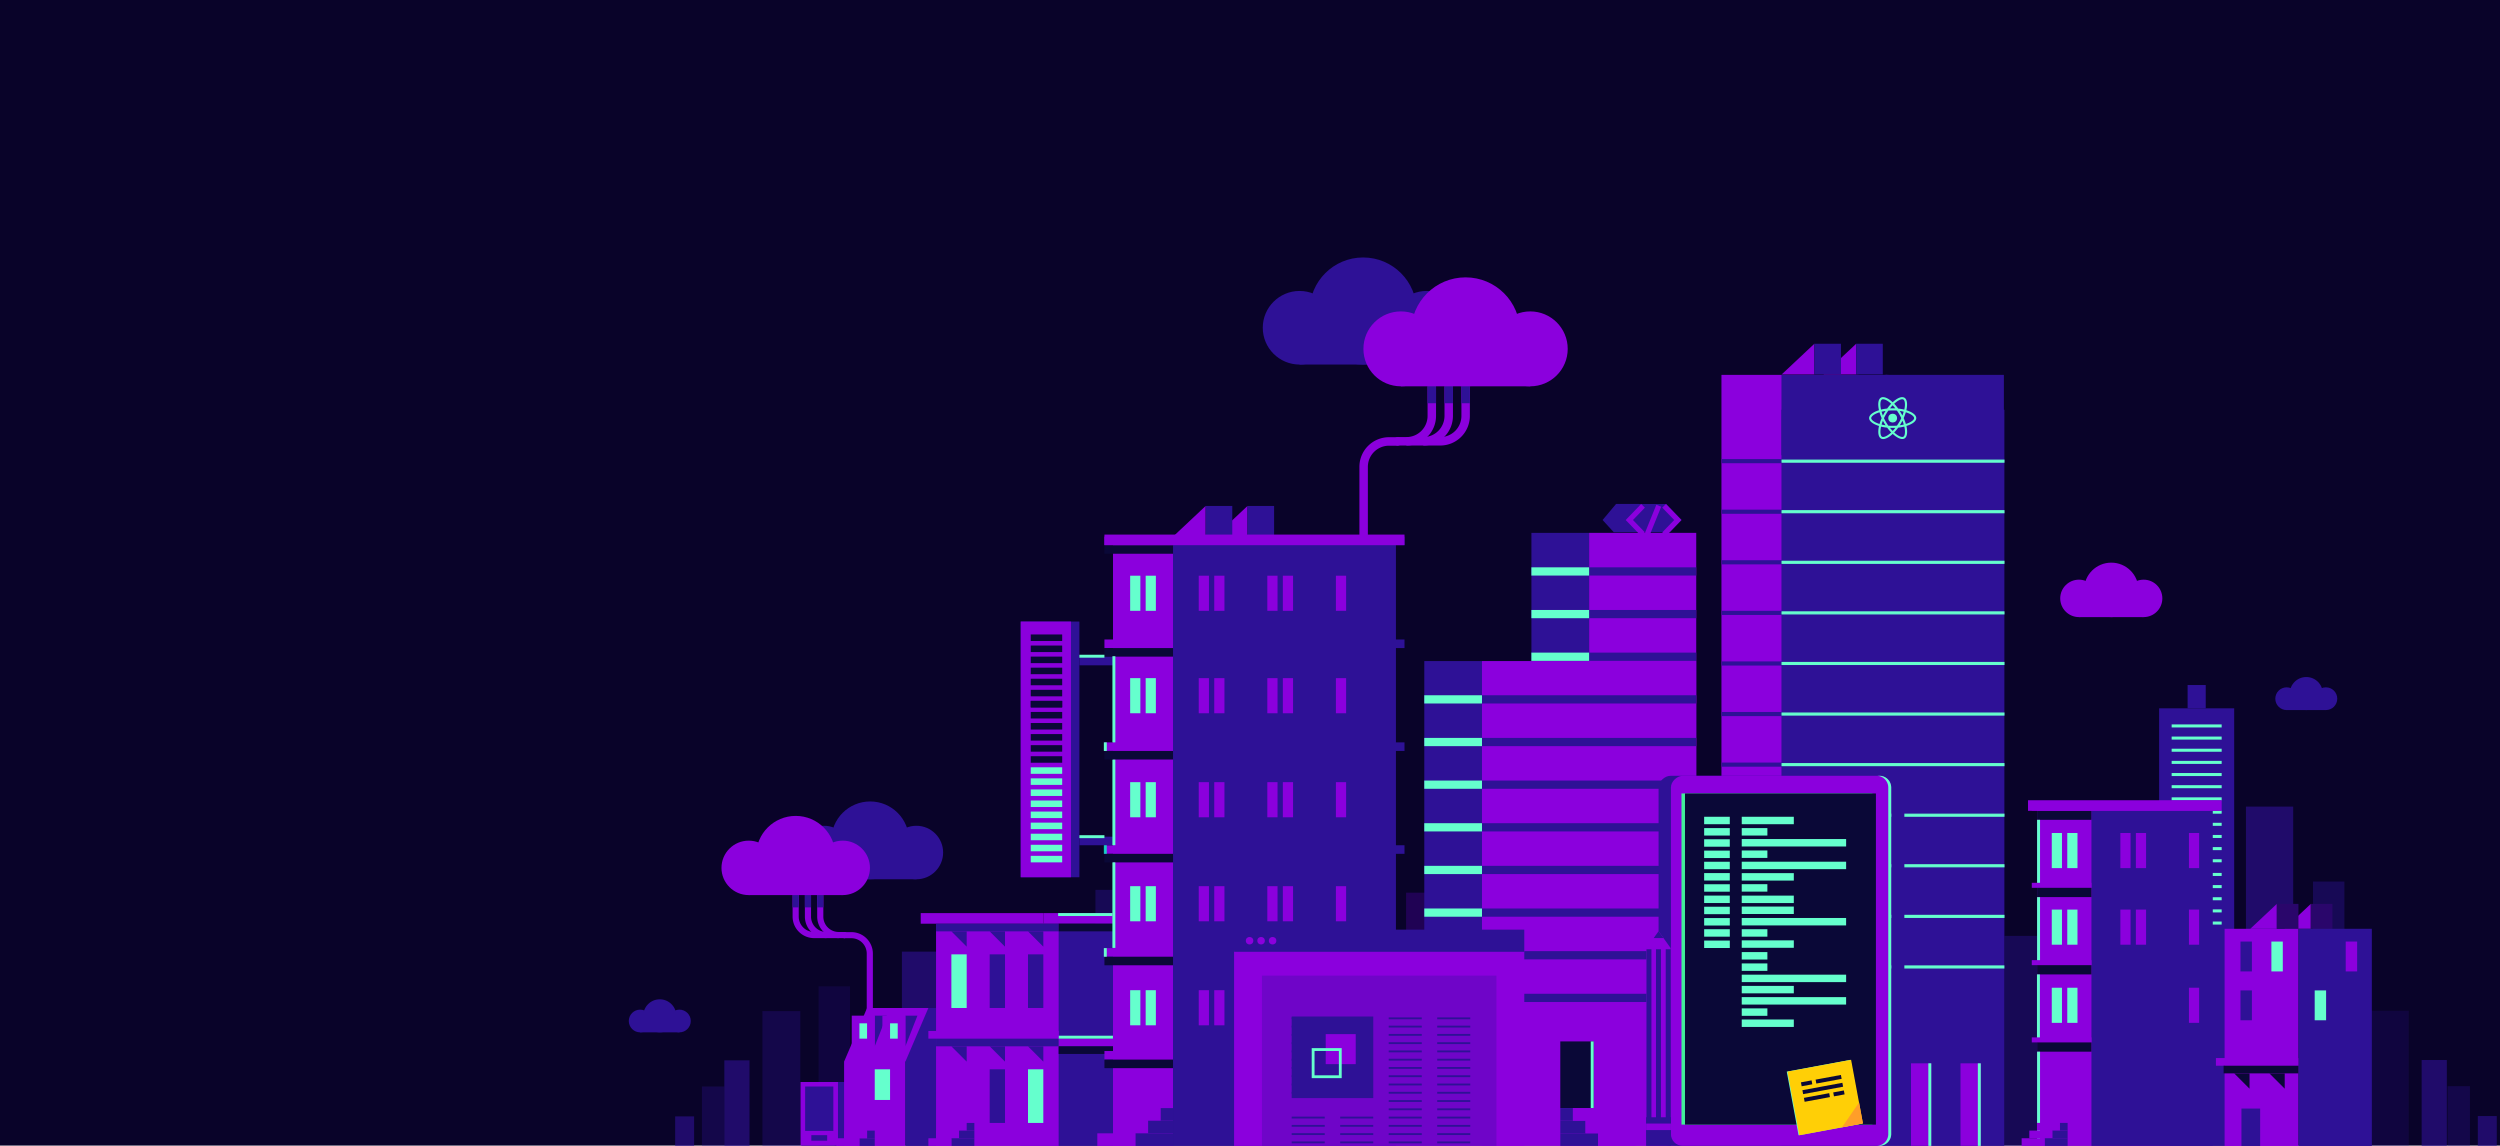<svg id="Layer_1" data-name="Layer 1" xmlns="http://www.w3.org/2000/svg" viewBox="0 0 1590.45 729.27"><title>Artboard 2 copy 5</title><rect width="1590.45" height="728.79" style="fill:#090329"/><g style="opacity:0.2"><rect x="894.51" y="567.9" width="30.05" height="122.79" style="fill:#7c00ff"/></g><rect x="906.11" y="420.56" width="36.7" height="230.67" style="fill:#2e1196"/><rect x="974.26" y="339.01" width="36.7" height="230.67" style="fill:#2e1196"/><rect x="942.81" y="420.56" width="136.3" height="308.44" transform="translate(2021.91 1149.55) rotate(180)" style="fill:#8b00dd"/><rect x="1010.96" y="339.01" width="68.15" height="230.67" transform="translate(2090.07 908.68) rotate(180)" style="fill:#8b00dd"/><rect x="974.26" y="360.92" width="104.85" height="5.24" style="fill:#2e1196"/><rect x="974.26" y="388.05" width="104.85" height="5.24" style="fill:#2e1196"/><rect x="974.26" y="415.18" width="104.85" height="5.24" style="fill:#2e1196"/><rect x="906.11" y="442.31" width="173" height="5.24" style="fill:#2e1196"/><rect x="906.11" y="469.44" width="173" height="5.24" style="fill:#2e1196"/><rect x="906.11" y="496.57" width="173" height="5.24" style="fill:#2e1196"/><rect x="906.11" y="523.7" width="173" height="5.24" style="fill:#2e1196"/><rect x="906.11" y="550.83" width="173" height="5.24" style="fill:#2e1196"/><rect x="906.11" y="577.96" width="173" height="5.24" style="fill:#2e1196"/><rect x="906.11" y="605.09" width="173" height="5.24" style="fill:#2e1196"/><rect x="906.11" y="632.22" width="173" height="5.24" style="fill:#2e1196"/><rect x="906.11" y="442.31" width="36.7" height="5.24" style="fill:#65ffcd"/><rect x="906.11" y="469.44" width="36.7" height="5.24" style="fill:#65ffcd"/><rect x="906.11" y="496.57" width="36.7" height="5.24" style="fill:#65ffcd"/><rect x="906.11" y="523.7" width="36.7" height="5.24" style="fill:#65ffcd"/><rect x="906.11" y="550.83" width="36.7" height="5.24" style="fill:#65ffcd"/><rect x="906.11" y="577.96" width="36.7" height="5.24" style="fill:#65ffcd"/><rect x="906.11" y="605.09" width="36.7" height="5.24" style="fill:#65ffcd"/><rect x="906.11" y="632.22" width="36.7" height="5.24" style="fill:#65ffcd"/><rect x="974.26" y="360.92" width="36.7" height="5.24" style="fill:#65ffcd"/><rect x="974.26" y="388.05" width="36.7" height="5.24" style="fill:#65ffcd"/><rect x="974.26" y="415.18" width="36.7" height="5.24" style="fill:#65ffcd"/><rect x="992.64" y="662.52" width="21.21" height="42.42" transform="translate(2006.48 1367.47) rotate(180)" style="fill:#0a0837"/><rect x="991.7" y="682.8" width="42.42" height="1.87" transform="translate(329.18 1696.64) rotate(-90)" style="fill:#65ffcd"/><rect x="992.64" y="704.94" width="8.02" height="8.02" style="fill:#2e1196"/><rect x="992.64" y="712.96" width="16.04" height="8.02" style="fill:#2e1196"/><rect x="992.64" y="720.98" width="24.05" height="8.02" style="fill:#2e1196"/><rect x="1016.69" y="720.98" width="24.05" height="8.02" style="fill:#8b00dd"/><rect x="1008.67" y="712.96" width="24.05" height="8.02" style="fill:#8b00dd"/><rect x="1000.65" y="704.94" width="24.05" height="8.02" style="fill:#8b00dd"/><polygon points="1059.88 320.63 1028.11 320.6 1019.53 330.82 1026.68 338.63 1062.16 338.63 1069.72 330.79 1059.88 320.63" style="fill:#2e1196"/><polygon points="1044.07 341.01 1034.23 330.82 1044.07 320.63 1046.46 322.94 1038.86 330.82 1046.46 338.69 1044.07 341.01" style="fill:#8b00dd"/><polygon points="1059.88 341.01 1057.49 338.69 1065.09 330.82 1057.49 322.94 1059.88 320.63 1069.72 330.82 1059.88 341.01" style="fill:#8b00dd"/><rect x="1041.92" y="329.15" width="19.49" height="3.33" transform="translate(350.19 1181.33) rotate(-67.95)" style="fill:#8b00dd"/><rect x="1095.15" y="238.49" width="87.27" height="489.99" style="fill:#8b00dd"/><rect x="1133.33" y="260.68" width="141.81" height="468.31" style="fill:#2e1196"/><rect x="1096.28" y="293.05" width="37.06" height="0.64" style="fill:#2e1196;stroke:#2e1196;stroke-miterlimit:10;stroke-width:2px"/><rect x="1096.28" y="325.23" width="37.06" height="0.64" style="fill:#2e1196;stroke:#2e1196;stroke-miterlimit:10;stroke-width:2px"/><rect x="1096.28" y="357.41" width="37.06" height="0.64" style="fill:#2e1196;stroke:#2e1196;stroke-miterlimit:10;stroke-width:2px"/><rect x="1096.28" y="389.59" width="37.06" height="0.64" style="fill:#2e1196;stroke:#2e1196;stroke-miterlimit:10;stroke-width:2px"/><rect x="1096.28" y="421.77" width="37.06" height="0.64" style="fill:#2e1196;stroke:#2e1196;stroke-miterlimit:10;stroke-width:2px"/><rect x="1096.28" y="453.94" width="37.06" height="0.64" style="fill:#2e1196;stroke:#2e1196;stroke-miterlimit:10;stroke-width:2px"/><rect x="1096.28" y="486.12" width="37.06" height="0.64" style="fill:#2e1196;stroke:#2e1196;stroke-miterlimit:10;stroke-width:2px"/><rect x="1096.28" y="518.3" width="37.06" height="0.64" style="fill:#2e1196;stroke:#2e1196;stroke-miterlimit:10;stroke-width:2px"/><rect x="1096.28" y="550.48" width="37.06" height="0.64" style="fill:#2e1196;stroke:#2e1196;stroke-miterlimit:10;stroke-width:2px"/><rect x="1096.28" y="582.66" width="37.06" height="0.64" style="fill:#2e1196;stroke:#2e1196;stroke-miterlimit:10;stroke-width:2px"/><rect x="1096.28" y="614.84" width="37.06" height="0.64" style="fill:#2e1196;stroke:#2e1196;stroke-miterlimit:10;stroke-width:2px"/><rect x="1133.74" y="292.76" width="141.11" height="1.23" style="fill:#65ffcd;stroke:#65ffcd;stroke-miterlimit:10;stroke-width:0.75px"/><rect x="1133.74" y="324.93" width="141.11" height="1.23" style="fill:#65ffcd;stroke:#65ffcd;stroke-miterlimit:10;stroke-width:0.75px"/><rect x="1133.74" y="357.11" width="141.11" height="1.23" style="fill:#65ffcd;stroke:#65ffcd;stroke-miterlimit:10;stroke-width:0.75px"/><rect x="1133.74" y="389.29" width="141.11" height="1.23" style="fill:#65ffcd;stroke:#65ffcd;stroke-miterlimit:10;stroke-width:0.75px"/><rect x="1133.74" y="421.47" width="141.11" height="1.23" style="fill:#65ffcd;stroke:#65ffcd;stroke-miterlimit:10;stroke-width:0.75px"/><rect x="1133.74" y="453.65" width="141.11" height="1.23" style="fill:#65ffcd;stroke:#65ffcd;stroke-miterlimit:10;stroke-width:0.75px"/><rect x="1133.74" y="485.83" width="141.11" height="1.23" style="fill:#65ffcd;stroke:#65ffcd;stroke-miterlimit:10;stroke-width:0.75px"/><rect x="1133.74" y="518" width="141.11" height="1.23" style="fill:#65ffcd;stroke:#65ffcd;stroke-miterlimit:10;stroke-width:0.75px"/><rect x="1133.74" y="550.18" width="141.11" height="1.23" style="fill:#65ffcd;stroke:#65ffcd;stroke-miterlimit:10;stroke-width:0.75px"/><rect x="1133.74" y="582.36" width="141.11" height="1.23" style="fill:#65ffcd;stroke:#65ffcd;stroke-miterlimit:10;stroke-width:0.75px"/><rect x="1133.74" y="614.54" width="141.11" height="1.23" style="fill:#65ffcd;stroke:#65ffcd;stroke-miterlimit:10;stroke-width:0.75px"/><rect x="1215.73" y="676.47" width="12.9" height="52.47" style="fill:#8b00dd"/><rect x="1247.23" y="676.47" width="12.9" height="52.47" style="fill:#8b00dd"/><circle cx="1200.23" cy="260.99" r="22.5" style="fill:#6400d4"/><rect x="1133.33" y="238.49" width="141.51" height="51.15" style="fill:#2e1196"/><path d="M1219.09,266c0-2-2.49-3.87-6.31-5,.89-3.89.49-7-1.23-8a2.7,2.7,0,0,0-1.37-.34V254a1.37,1.37,0,0,1,.7.16c.83.48,1.19,2.29.91,4.63-.07.57-.18,1.18-.31,1.8a29.13,29.13,0,0,0-3.89-.67,29.68,29.68,0,0,0-2.54-3.06c2-1.85,3.86-2.87,5.14-2.87v-1.36h0c-1.69,0-3.89,1.2-6.11,3.28-2.23-2.07-4.43-3.26-6.11-3.26V254c1.26,0,3.14,1,5.13,2.85a29.43,29.43,0,0,0-2.52,3.05,29.13,29.13,0,0,0-3.89.67c-.14-.61-.24-1.2-.32-1.77-.29-2.34.07-4.15.89-4.64a1.41,1.41,0,0,1,.71-.16v-1.36h0a2.72,2.72,0,0,0-1.38.34c-1.72,1-2.11,4.08-1.22,8-3.8,1.17-6.28,3.05-6.28,5s2.49,3.87,6.3,5c-.88,3.89-.49,7,1.24,8a2.61,2.61,0,0,0,1.37.35c1.69,0,3.89-1.2,6.11-3.28,2.23,2.07,4.43,3.25,6.11,3.25a2.72,2.72,0,0,0,1.38-.34c1.72-1,2.11-4.08,1.22-8C1216.61,269.86,1219.09,268,1219.09,266Zm-8-4.08c-.23.79-.51,1.6-.83,2.42-.25-.49-.51-1-.8-1.47s-.58-1-.88-1.43C1209.49,261.56,1210.33,261.72,1211.13,261.91Zm-2.8,6.51c-.48.83-1,1.61-1.48,2.34q-1.36.12-2.76.12c-.92,0-1.85,0-2.75-.11-.51-.73-1-1.51-1.48-2.33s-.89-1.61-1.27-2.43c.37-.82.8-1.64,1.26-2.44s1-1.61,1.48-2.34q1.37-.12,2.76-.12c.92,0,1.85,0,2.75.12.51.72,1,1.5,1.48,2.32s.89,1.62,1.27,2.43C1209.21,266.8,1208.79,267.62,1208.33,268.42Zm2-.79c.33.82.61,1.64.85,2.43-.81.2-1.65.36-2.52.49.3-.47.6-.95.88-1.45S1210.05,268.12,1210.3,267.63Zm-6.2,6.52a24,24,0,0,1-1.7-1.95c.55,0,1.11,0,1.68,0s1.15,0,1.7,0A23.89,23.89,0,0,1,1204.1,274.15Zm-4.55-3.6c-.87-.13-1.7-.28-2.51-.48.23-.79.51-1.6.83-2.42.25.49.51,1,.8,1.47S1199.25,270.09,1199.55,270.55Zm4.52-12.72a24,24,0,0,1,1.7,1.95c-.55,0-1.11,0-1.68,0s-1.14,0-1.7,0A23.89,23.89,0,0,1,1204.07,257.83Zm-4.52,3.6c-.3.47-.6.95-.89,1.45s-.54,1-.79,1.47a25.22,25.22,0,0,1-.84-2.44Q1198.23,261.63,1199.55,261.43Zm-5.54,7.65c-2.16-.92-3.56-2.13-3.56-3.09s1.4-2.18,3.56-3.09a17.73,17.73,0,0,1,1.7-.62,27.85,27.85,0,0,0,1.37,3.72,30.69,30.69,0,0,0-1.36,3.71A17.94,17.94,0,0,1,1194,269.08Zm3.29,8.74c-.83-.47-1.19-2.29-.91-4.63.07-.57.18-1.18.31-1.79a29.16,29.16,0,0,0,3.89.66,29.68,29.68,0,0,0,2.54,3.06c-2,1.85-3.87,2.87-5.14,2.87A1.44,1.44,0,0,1,1197.3,277.82Zm14.51-4.66c.28,2.34-.07,4.16-.9,4.64a1.34,1.34,0,0,1-.7.16c-1.27,0-3.14-1-5.14-2.85a28.26,28.26,0,0,0,2.53-3.05,29.09,29.09,0,0,0,3.89-.68C1211.63,272,1211.74,272.59,1211.81,273.16Zm2.35-4.08c-.53.23-1.1.43-1.69.62a29.42,29.42,0,0,0-1.38-3.72,28.54,28.54,0,0,0,1.36-3.71c.6.19,1.18.4,1.72.63,2.16.92,3.56,2.13,3.56,3.09S1216.33,268.17,1214.16,269.08Z" style="fill:#65ffcd"/><circle cx="1204.08" cy="265.99" r="2.79" style="fill:#65ffcd"/><polygon points="1160.09 238.19 1180.86 218.69 1180.86 238.19 1160.09 238.19" style="fill:#8b00dd"/><rect x="1180.86" y="218.69" width="16.93" height="19.5" style="fill:#2e1196"/><polygon points="1133.48 238.19 1154.25 218.69 1154.25 238.19 1133.48 238.19" style="fill:#8b00dd"/><rect x="1154.25" y="218.69" width="16.93" height="19.5" style="fill:#2e1196"/><rect x="1201.44" y="701.8" width="52.53" height="1.87" transform="translate(524.97 1930.43) rotate(-90)" style="fill:#65ffcd"/><rect x="1232.93" y="701.8" width="52.53" height="1.87" transform="translate(556.46 1961.93) rotate(-90)" style="fill:#65ffcd"/><rect x="1203.21" y="508.29" width="8.3" height="127.32" style="fill:#2e1196"/><g style="opacity:0.2"><rect x="520.77" y="627.5" width="19.97" height="101.77" style="fill:#2e1196"/></g><g style="opacity:0.6"><rect x="573.78" y="605.41" width="30.05" height="122.79" style="fill:#2e1196"/></g><g style="opacity:0.4"><rect x="696.9" y="566.12" width="30.05" height="122.79" style="fill:#2e1196"/></g><g style="opacity:0.3"><rect x="485.04" y="643.25" width="24.1" height="86.01" style="fill:#2e1196"/></g><g style="opacity:0.6"><rect x="460.81" y="674.57" width="16.02" height="54.69" style="fill:#2e1196"/></g><g style="opacity:0.3"><rect x="446.57" y="691.21" width="14.24" height="38.05" style="fill:#2e1196"/></g><g style="opacity:0.6"><rect x="509.88" y="691.21" width="24.1" height="38.05" style="fill:#2e1196"/></g><g style="opacity:0.6"><rect x="429.53" y="710.23" width="12.05" height="19.02" style="fill:#2e1196"/></g><rect x="530.97" y="688.35" width="6.62" height="40.51" style="fill:#2e1196"/><rect x="509.28" y="688.35" width="23.82" height="40.44" style="fill:#8b00dd"/><rect x="512.22" y="691.22" width="17.93" height="28.24" style="fill:#2e1196"/><rect x="516.14" y="722.17" width="10.09" height="3.53" style="fill:#2e1196"/><rect x="1373.59" y="450.62" width="47.76" height="278.38" style="fill:#2e1196"/><rect x="1381.56" y="460.86" width="31.82" height="1.93" style="fill:#65ffcd"/><rect x="1381.56" y="468.59" width="31.82" height="1.93" style="fill:#65ffcd"/><rect x="1381.56" y="476.32" width="31.82" height="1.93" style="fill:#65ffcd"/><rect x="1381.56" y="484.05" width="31.82" height="1.93" style="fill:#65ffcd"/><rect x="1381.56" y="491.78" width="31.82" height="1.93" style="fill:#65ffcd"/><rect x="1381.56" y="499.51" width="31.82" height="1.93" style="fill:#65ffcd"/><rect x="1381.56" y="507.25" width="31.82" height="1.93" style="fill:#65ffcd"/><rect x="1391.71" y="435.8" width="11.53" height="14.82" style="fill:#2e1196"/><rect x="1381.56" y="523.45" width="31.82" height="1.93" style="fill:#65ffcd"/><rect x="1381.56" y="515.72" width="31.82" height="1.93" style="fill:#65ffcd"/><rect x="1381.56" y="531.18" width="31.82" height="1.93" style="fill:#65ffcd"/><rect x="1381.56" y="538.91" width="31.82" height="1.93" style="fill:#65ffcd"/><rect x="1381.56" y="546.64" width="31.82" height="1.93" style="fill:#65ffcd"/><rect x="1381.56" y="555.34" width="31.82" height="1.93" style="fill:#65ffcd"/><rect x="1381.56" y="563.07" width="31.82" height="1.93" style="fill:#65ffcd"/><rect x="1381.56" y="570.8" width="31.82" height="1.93" style="fill:#65ffcd"/><rect x="1381.56" y="578.53" width="31.82" height="1.93" style="fill:#65ffcd"/><rect x="1381.56" y="586.26" width="31.82" height="1.93" style="fill:#65ffcd"/><g style="opacity:0.2"><rect x="1508.29" y="643.04" width="24.1" height="86.01" style="fill:#2e1196"/></g><g style="opacity:0.6"><rect x="1540.6" y="674.36" width="16.02" height="54.69" style="fill:#2e1196"/></g><g style="opacity:0.3"><rect x="1557.1" y="691" width="14.24" height="38.05" style="fill:#2e1196"/></g><g style="opacity:0.6"><rect x="1576.34" y="710.02" width="12.05" height="19.02" style="fill:#2e1196"/></g><g style="opacity:0.6"><rect x="1428.83" y="513.15" width="30.05" height="130.89" style="fill:#2e1196"/></g><g style="opacity:0.4"><rect x="1471.49" y="560.82" width="19.97" height="83.23" style="fill:#2e1196"/></g><polygon points="1453.2 590.9 1470.08 575.05 1470.08 590.9 1453.2 590.9" style="fill:#8b00dd"/><rect x="1470.08" y="575.05" width="13.76" height="15.85" style="fill:#2a066b"/><rect x="1462.12" y="590.88" width="46.8" height="138.17" style="fill:#2e1196"/><rect x="1415.25" y="590.88" width="46.87" height="138.17" style="fill:#8b00dd"/><rect x="1425.35" y="599" width="7.26" height="19" style="fill:#2e1196"/><rect x="1425.35" y="630.08" width="7.26" height="19" style="fill:#2e1196"/><rect x="1472.56" y="630.08" width="7.26" height="19" style="fill:#65ffcd"/><rect x="1445.01" y="599" width="7.26" height="19" style="fill:#65ffcd"/><rect x="1492.3" y="599" width="7.26" height="19" style="fill:#8b00dd"/><polygon points="1431.57 590.9 1448.45 575.05 1448.45 590.9 1431.57 590.9" style="fill:#8b00dd"/><rect x="1448.45" y="575.05" width="13.76" height="15.85" style="fill:#2a066b"/><g style="opacity:0.4"><rect x="1275.15" y="595.4" width="30.05" height="133.6" style="fill:#2e1196"/></g><rect x="1295.96" y="512.47" width="84.55" height="216.53" style="fill:#8b00dd"/><rect x="1330.53" y="512.47" width="77.19" height="216.53" style="fill:#2e1196"/><rect x="1292.58" y="561.62" width="37.95" height="3.19" style="fill:#8b00dd"/><rect x="1295.96" y="515.66" width="34.57" height="5.9" style="fill:#0a0837"/><rect x="1295.96" y="564.81" width="34.57" height="5.9" style="fill:#0a0837"/><rect x="1292.58" y="610.82" width="37.95" height="3.19" style="fill:#8b00dd"/><rect x="1295.96" y="614.01" width="34.57" height="5.9" style="fill:#0a0837"/><rect x="1292.58" y="659.97" width="37.95" height="3.19" style="fill:#8b00dd"/><rect x="1295.96" y="663.16" width="34.57" height="5.9" style="fill:#0a0837"/><rect x="1292.58" y="512.47" width="118.67" height="3.19" style="fill:#8b00dd"/><rect x="1305.29" y="529.94" width="6.49" height="22.34" style="fill:#65ffcd"/><rect x="1315.16" y="529.94" width="6.49" height="22.34" style="fill:#65ffcd"/><rect x="1348.93" y="529.94" width="6.49" height="22.34" style="fill:#8b00dd"/><rect x="1358.8" y="529.94" width="6.49" height="22.34" style="fill:#8b00dd"/><rect x="1392.56" y="529.94" width="6.49" height="22.34" style="fill:#8b00dd"/><rect x="1305.29" y="578.66" width="6.49" height="22.34" style="fill:#65ffcd"/><rect x="1315.16" y="578.66" width="6.49" height="22.34" style="fill:#65ffcd"/><rect x="1348.93" y="578.66" width="6.49" height="22.34" style="fill:#8b00dd"/><rect x="1358.8" y="578.66" width="6.49" height="22.34" style="fill:#8b00dd"/><rect x="1392.56" y="578.66" width="6.49" height="22.34" style="fill:#8b00dd"/><rect x="1305.29" y="628.38" width="6.49" height="22.34" style="fill:#65ffcd"/><rect x="1315.16" y="628.38" width="6.49" height="22.34" style="fill:#65ffcd"/><rect x="1392.56" y="628.38" width="6.49" height="22.34" style="fill:#8b00dd"/><rect x="1276.87" y="540.65" width="40.06" height="1.87" transform="translate(755.31 1838.48) rotate(-90)" style="fill:#65ffcd"/><rect x="1276.87" y="589.85" width="40.06" height="1.87" transform="translate(706.11 1887.68) rotate(-90)" style="fill:#65ffcd"/><rect x="1276.79" y="639" width="40.06" height="1.87" transform="translate(656.88 1936.75) rotate(-90)" style="fill:#65ffcd"/><rect x="1267.23" y="697.79" width="59.34" height="1.87" transform="translate(598.17 1995.62) rotate(-90)" style="fill:#65ffcd"/><rect x="1310.5" y="714.37" width="4.87" height="4.87" transform="translate(2625.88 1433.61) rotate(180)" style="fill:#2e1196"/><rect x="1305.63" y="719.24" width="9.75" height="4.87" transform="translate(2621.01 1443.36) rotate(180)" style="fill:#2e1196"/><rect x="1291" y="719.24" width="14.62" height="4.87" transform="translate(2596.63 1443.36) rotate(180)" style="fill:#8b00dd"/><rect x="1300.75" y="724.12" width="14.62" height="4.87" transform="translate(2616.13 1453.11) rotate(180)" style="fill:#2e1196"/><rect x="1295.88" y="714.37" width="4.87" height="4.87" transform="translate(2596.63 1433.61) rotate(180)" style="fill:#8b00dd"/><rect x="1286.13" y="724.12" width="14.62" height="4.87" transform="translate(2586.88 1453.11) rotate(180)" style="fill:#8b00dd"/><rect x="1409.74" y="673.11" width="52.41" height="4.87" transform="translate(2871.88 1351.1) rotate(180)" style="fill:#8b00dd"/><polygon points="1431.11 692.61 1431.11 682.86 1421.36 682.86 1431.11 692.61" style="fill:#0a0837"/><polygon points="1453.49 692.61 1453.49 682.86 1443.74 682.86 1453.49 692.61" style="fill:#0a0837"/><rect x="1414.61" y="677.99" width="47.53" height="4.87" transform="translate(2876.76 1360.85) rotate(180)" style="fill:#0a0837"/><circle cx="553.58" cy="534.62" r="24.75" style="fill:#2e1196"/><circle cx="524.19" cy="542.36" r="17.02" style="fill:#2e1196"/><circle cx="582.98" cy="542.36" r="17.02" style="fill:#2e1196"/><rect x="524.19" y="534.62" width="58.79" height="24.75" style="fill:#2e1196"/><path d="M525.74,596.82h-7.82a13.71,13.71,0,0,1-13.69-13.69V569.44a2,2,0,1,1,3.91,0v13.69a9.79,9.79,0,0,0,9.78,9.78h7.82Z" style="fill:#8b00dd"/><path d="M533.57,596.82h-7.83a13.72,13.72,0,0,1-13.69-13.69V569.44a2,2,0,0,1,3.92,0v13.69a9.79,9.79,0,0,0,9.77,9.78h7.83Z" style="fill:#8b00dd"/><path d="M537.48,596.82h-3.91a13.71,13.71,0,0,1-13.69-13.69V569.44a2,2,0,1,1,3.91,0v13.69a9.79,9.79,0,0,0,9.78,9.78h3.91a2,2,0,0,1,0,3.91Z" style="fill:#8b00dd"/><circle cx="506.22" cy="544.25" r="25.19" style="fill:#8b00dd"/><circle cx="536.13" cy="552.12" r="17.32" style="fill:#8b00dd"/><circle cx="476.31" cy="552.12" r="17.32" style="fill:#8b00dd"/><rect x="476.31" y="544.25" width="59.82" height="25.19" transform="translate(1012.44 1113.69) rotate(180)" style="fill:#8b00dd"/><rect x="512.05" y="569.44" width="3.91" height="7.82" style="fill:#2e1196"/><rect x="519.88" y="569.44" width="3.91" height="7.82" style="fill:#2e1196"/><rect x="504.23" y="569.44" width="3.91" height="7.82" style="fill:#2e1196"/><path d="M537.71,593h3.91a13.7,13.7,0,0,1,13.69,13.69v90.88a2,2,0,1,1-3.91,0V606.65a9.79,9.79,0,0,0-9.78-9.78h-3.91a2,2,0,1,1,0-3.91Z" style="fill:#8b00dd"/><polygon points="551.61 641.26 595.49 641.26 585.74 675.39 575.99 675.39 575.99 729.01 536.99 729.01 536.99 675.39 551.61 641.26" style="fill:#8b00dd"/><rect x="649.11" y="587.64" width="73.12" height="141.37" style="fill:#2e1196"/><polygon points="590.61 641.26 595.49 641.26 595.49 675.39 595.49 729.01 575.99 729.01 575.99 675.39 590.61 641.26" style="fill:#2e1196"/><rect x="595.49" y="587.64" width="78" height="141.37" style="fill:#8b00dd"/><rect x="663.74" y="580.89" width="68.25" height="6.74" transform="translate(1395.73 1168.53) rotate(180)" style="fill:#8b00dd"/><rect x="585.74" y="580.89" width="78" height="6.74" transform="translate(1249.48 1168.53) rotate(180)" style="fill:#8b00dd"/><rect x="663.74" y="660.76" width="63.37" height="4.87" transform="translate(1390.85 1326.4) rotate(180)" style="fill:#8b00dd"/><rect x="590.61" y="655.89" width="82.87" height="4.87" transform="translate(1264.1 1316.65) rotate(180)" style="fill:#8b00dd"/><polygon points="663.74 602.26 663.74 592.51 653.99 592.51 663.74 602.26" style="fill:#2e1196"/><polygon points="614.99 602.26 614.99 592.51 605.24 592.51 614.99 602.26" style="fill:#2e1196"/><polygon points="639.36 602.26 639.36 592.51 629.61 592.51 639.36 602.26" style="fill:#2e1196"/><rect x="653.99" y="607.14" width="9.75" height="34.12" transform="translate(1317.73 1248.4) rotate(180)" style="fill:#2e1196"/><rect x="605.24" y="607.14" width="9.75" height="34.12" transform="translate(1220.23 1248.4) rotate(180)" style="fill:#65ffcd"/><rect x="629.61" y="607.14" width="9.75" height="34.12" transform="translate(1268.98 1248.4) rotate(180)" style="fill:#2e1196"/><rect x="595.49" y="587.64" width="78" height="4.87" transform="translate(1268.98 1180.15) rotate(180)" style="fill:#2e1196"/><polygon points="663.74 675.39 663.74 665.64 653.99 665.64 663.74 675.39" style="fill:#2e1196"/><polygon points="614.99 675.39 614.99 665.64 605.24 665.64 614.99 675.39" style="fill:#2e1196"/><polygon points="639.36 675.39 639.36 665.64 629.61 665.64 639.36 675.39" style="fill:#2e1196"/><rect x="653.99" y="680.26" width="9.75" height="34.12" transform="translate(1317.73 1394.65) rotate(180)" style="fill:#65ffcd"/><rect x="629.61" y="680.26" width="9.75" height="34.12" transform="translate(1268.98 1394.65) rotate(180)" style="fill:#2e1196"/><rect x="556.49" y="680.26" width="9.75" height="19.5" transform="translate(1122.73 1380.03) rotate(180)" style="fill:#65ffcd"/><rect x="595.49" y="660.76" width="78" height="4.87" transform="translate(1268.98 1326.4) rotate(180)" style="fill:#2e1196"/><rect x="614.99" y="714.39" width="4.87" height="4.87" transform="translate(1234.85 1433.65) rotate(180)" style="fill:#2e1196"/><rect x="610.11" y="719.26" width="9.75" height="4.87" transform="translate(1229.98 1443.4) rotate(180)" style="fill:#2e1196"/><rect x="595.49" y="719.26" width="14.62" height="4.87" transform="translate(1205.6 1443.4) rotate(180)" style="fill:#8b00dd"/><rect x="546.74" y="724.14" width="9.75" height="4.87" transform="translate(1103.23 1453.15) rotate(180)" style="fill:#2e1196"/><rect x="532.11" y="724.14" width="14.62" height="4.87" transform="translate(1078.85 1453.15) rotate(180)" style="fill:#8b00dd"/><rect x="551.61" y="719.26" width="4.87" height="4.87" transform="translate(1108.1 1443.4) rotate(180)" style="fill:#2e1196"/><rect x="536.99" y="719.26" width="14.62" height="4.87" transform="translate(1088.6 1443.4) rotate(180)" style="fill:#8b00dd"/><rect x="605.24" y="724.14" width="14.62" height="4.87" transform="translate(1225.1 1453.15) rotate(180)" style="fill:#2e1196"/><rect x="600.36" y="714.39" width="4.87" height="4.87" transform="translate(1205.6 1433.65) rotate(180)" style="fill:#8b00dd"/><rect x="590.61" y="724.14" width="14.62" height="4.87" transform="translate(1195.85 1453.15) rotate(180)" style="fill:#8b00dd"/><polygon points="556.49 665.64 556.49 646.14 564.15 646.14 556.49 665.64" style="fill:#2e1196"/><rect x="541.86" y="646.14" width="14.62" height="19.5" transform="translate(1098.35 1311.78) rotate(180)" style="fill:#8b00dd"/><rect x="546.74" y="651.01" width="4.87" height="9.75" transform="translate(1098.35 1311.78) rotate(180)" style="fill:#65ffcd"/><polygon points="575.99 665.64 575.99 646.14 583.65 646.14 575.99 665.64" style="fill:#2e1196"/><rect x="561.36" y="646.14" width="14.62" height="19.5" transform="translate(1137.35 1311.78) rotate(180)" style="fill:#8b00dd"/><rect x="566.24" y="651.01" width="4.87" height="9.75" transform="translate(1137.35 1311.78) rotate(180)" style="fill:#65ffcd"/><rect x="673.49" y="587.64" width="48.75" height="4.87" transform="translate(1395.73 1180.15) rotate(180)" style="fill:#0a0837"/><rect x="673.49" y="665.64" width="48.75" height="4.87" transform="translate(1395.73 1336.15) rotate(180)" style="fill:#0a0837"/><rect x="673.56" y="658.89" width="34.47" height="1.87" style="fill:#65ffcd"/><rect x="673.16" y="580.89" width="34.53" height="1.87" style="fill:#65ffcd"/><circle cx="867.2" cy="197.86" r="34.06" style="fill:#2e1196"/><circle cx="907.64" cy="208.51" r="23.41" style="fill:#2e1196"/><circle cx="826.76" cy="208.51" r="23.41" style="fill:#2e1196"/><rect x="826.76" y="197.86" width="80.88" height="34.06" transform="translate(1734.4 429.78) rotate(180)" style="fill:#2e1196"/><path d="M905.5,283.44h10.77A18.86,18.86,0,0,0,935.1,264.6V245.77a2.69,2.69,0,0,0-5.38,0V264.6a13.47,13.47,0,0,1-13.45,13.46H905.5Z" style="fill:#8b00dd"/><path d="M894.74,283.44H905.5a18.86,18.86,0,0,0,18.84-18.84V245.77a2.69,2.69,0,0,0-5.38,0V264.6a13.48,13.48,0,0,1-13.46,13.46H894.74Z" style="fill:#8b00dd"/><path d="M889.36,283.44h5.38a18.86,18.86,0,0,0,18.84-18.84V245.77a2.7,2.7,0,0,0-5.39,0V264.6a13.47,13.47,0,0,1-13.45,13.46h-5.38a2.69,2.69,0,0,0,0,5.38Z" style="fill:#8b00dd"/><circle cx="932.37" cy="211.11" r="34.66" style="fill:#8b00dd"/><circle cx="891.21" cy="221.94" r="23.83" style="fill:#8b00dd"/><circle cx="973.52" cy="221.94" r="23.83" style="fill:#8b00dd"/><rect x="891.21" y="211.11" width="82.31" height="34.66" style="fill:#8b00dd"/><rect x="918.96" y="245.77" width="5.38" height="10.76" style="fill:#2e1196"/><rect x="908.19" y="245.77" width="5.38" height="10.76" style="fill:#2e1196"/><rect x="929.72" y="245.77" width="5.38" height="10.76" style="fill:#2e1196"/><path d="M889,278.14h-5.38A18.86,18.86,0,0,0,864.82,297V422a2.7,2.7,0,0,0,5.39,0V297a13.46,13.46,0,0,1,13.45-13.45H889a2.69,2.69,0,1,0,0-5.38Z" style="fill:#8b00dd"/><rect x="708.07" y="341.38" width="38.18" height="387.61" style="fill:#8b00dd"/><rect x="746.25" y="341.38" width="141.81" height="387.63" style="fill:#2e1196"/><rect x="702.62" y="341.38" width="43.63" height="5.45" style="fill:#8b00dd"/><rect x="702.62" y="406.83" width="43.63" height="5.45" style="fill:#8b00dd"/><rect x="702.62" y="472.28" width="43.63" height="5.45" style="fill:#8b00dd"/><rect x="702.62" y="537.74" width="43.63" height="5.45" style="fill:#8b00dd"/><rect x="702.62" y="603.19" width="43.63" height="5.45" style="fill:#8b00dd"/><rect x="702.62" y="668.64" width="43.63" height="5.45" style="fill:#8b00dd"/><rect x="746.25" y="341.38" width="147.27" height="5.45" style="fill:#2e1196"/><rect x="746.25" y="406.83" width="147.27" height="5.45" style="fill:#2e1196"/><rect x="746.25" y="472.28" width="147.27" height="5.45" style="fill:#2e1196"/><rect x="746.25" y="537.74" width="147.27" height="5.45" style="fill:#2e1196"/><rect x="746.25" y="603.19" width="147.27" height="5.45" style="fill:#2e1196"/><rect x="746.25" y="668.64" width="147.27" height="5.45" style="fill:#2e1196"/><rect x="702.62" y="346.83" width="43.63" height="5.45" style="fill:#0a0837"/><rect x="702.62" y="412.29" width="43.63" height="5.45" style="fill:#0a0837"/><rect x="702.62" y="477.74" width="43.63" height="5.45" style="fill:#0a0837"/><rect x="702.62" y="543.19" width="43.63" height="5.45" style="fill:#0a0837"/><rect x="702.62" y="608.64" width="43.63" height="5.45" style="fill:#0a0837"/><rect x="702.62" y="674.09" width="43.63" height="5.45" style="fill:#0a0837"/><rect x="718.98" y="366.25" width="6.49" height="22.34" style="fill:#65ffcd"/><rect x="728.85" y="366.25" width="6.49" height="22.34" style="fill:#65ffcd"/><rect x="762.61" y="366.25" width="6.49" height="22.34" style="fill:#8b00dd"/><rect x="772.48" y="366.25" width="6.49" height="22.34" style="fill:#8b00dd"/><rect x="806.25" y="366.25" width="6.49" height="22.34" style="fill:#8b00dd"/><rect x="816.12" y="366.25" width="6.49" height="22.34" style="fill:#8b00dd"/><rect x="849.88" y="366.25" width="6.49" height="22.34" style="fill:#8b00dd"/><rect x="718.98" y="431.42" width="6.49" height="22.34" style="fill:#65ffcd"/><rect x="728.85" y="431.42" width="6.49" height="22.34" style="fill:#65ffcd"/><rect x="762.61" y="431.42" width="6.49" height="22.34" style="fill:#8b00dd"/><rect x="772.48" y="431.42" width="6.49" height="22.34" style="fill:#8b00dd"/><rect x="806.25" y="431.42" width="6.49" height="22.34" style="fill:#8b00dd"/><rect x="816.12" y="431.42" width="6.49" height="22.34" style="fill:#8b00dd"/><rect x="849.88" y="431.42" width="6.49" height="22.34" style="fill:#8b00dd"/><rect x="718.98" y="497.6" width="6.49" height="22.34" style="fill:#65ffcd"/><rect x="728.85" y="497.6" width="6.49" height="22.34" style="fill:#65ffcd"/><rect x="762.61" y="497.6" width="6.49" height="22.34" style="fill:#8b00dd"/><rect x="772.48" y="497.6" width="6.49" height="22.34" style="fill:#8b00dd"/><rect x="806.25" y="497.6" width="6.49" height="22.34" style="fill:#8b00dd"/><rect x="816.12" y="497.6" width="6.49" height="22.34" style="fill:#8b00dd"/><rect x="849.88" y="497.6" width="6.49" height="22.34" style="fill:#8b00dd"/><rect x="718.98" y="563.77" width="6.49" height="22.34" style="fill:#65ffcd"/><rect x="728.85" y="563.77" width="6.49" height="22.34" style="fill:#65ffcd"/><rect x="762.61" y="563.77" width="6.49" height="22.34" style="fill:#8b00dd"/><rect x="772.48" y="563.77" width="6.49" height="22.34" style="fill:#8b00dd"/><rect x="806.25" y="563.77" width="6.49" height="22.34" style="fill:#8b00dd"/><rect x="816.12" y="563.77" width="6.49" height="22.34" style="fill:#8b00dd"/><rect x="849.88" y="563.77" width="6.49" height="22.34" style="fill:#8b00dd"/><rect x="718.98" y="629.94" width="6.49" height="22.34" style="fill:#65ffcd"/><rect x="728.85" y="629.94" width="6.49" height="22.34" style="fill:#65ffcd"/><rect x="762.61" y="629.94" width="6.49" height="22.34" style="fill:#8b00dd"/><rect x="772.48" y="629.94" width="6.49" height="22.34" style="fill:#8b00dd"/><rect x="806.25" y="629.94" width="6.49" height="22.34" style="fill:#8b00dd"/><rect x="816.12" y="629.94" width="6.49" height="22.34" style="fill:#8b00dd"/><rect x="849.88" y="629.94" width="6.49" height="22.34" style="fill:#8b00dd"/><rect x="738.43" y="704.96" width="8.02" height="8.02" transform="translate(1484.88 1417.94) rotate(180)" style="fill:#2e1196"/><rect x="730.41" y="712.98" width="16.04" height="8.02" transform="translate(1476.86 1433.97) rotate(180)" style="fill:#2e1196"/><rect x="722.4" y="720.99" width="24.05" height="8.02" transform="translate(1468.85 1450.01) rotate(180)" style="fill:#2e1196"/><rect x="698.08" y="720.99" width="24.05" height="8.02" transform="translate(1420.22 1450.01) rotate(180)" style="fill:#8b00dd"/><rect x="649.35" y="395.42" width="37.33" height="162.67" style="fill:#2e1196"/><rect x="686.68" y="417.81" width="21.39" height="5.45" style="fill:#2e1196"/><rect x="686.68" y="532.28" width="21.39" height="5.45" style="fill:#2e1196"/><rect x="649.35" y="395.42" width="31.96" height="162.67" style="fill:#8b00dd"/><rect x="655.74" y="488.14" width="20" height="4.15" style="fill:#65ffcd"/><rect x="655.74" y="495.18" width="20" height="4.15" style="fill:#65ffcd"/><rect x="655.74" y="502.22" width="20" height="4.15" style="fill:#65ffcd"/><rect x="655.74" y="509.26" width="20" height="4.15" style="fill:#65ffcd"/><rect x="655.74" y="516.3" width="20" height="4.15" style="fill:#65ffcd"/><rect x="655.74" y="523.34" width="20" height="4.15" style="fill:#65ffcd"/><rect x="655.74" y="530.39" width="20" height="4.15" style="fill:#65ffcd"/><rect x="655.74" y="537.43" width="20" height="4.15" style="fill:#65ffcd"/><rect x="655.74" y="544.47" width="20" height="4.15" style="fill:#65ffcd"/><rect x="655.74" y="445.89" width="20" height="4.15" style="fill:#0a0837"/><rect x="655.74" y="452.93" width="20" height="4.15" style="fill:#0a0837"/><rect x="655.74" y="459.97" width="20" height="4.15" style="fill:#0a0837"/><rect x="655.74" y="467.01" width="20" height="4.15" style="fill:#0a0837"/><rect x="655.74" y="474.05" width="20" height="4.15" style="fill:#0a0837"/><rect x="655.74" y="481.09" width="20" height="4.15" style="fill:#0a0837"/><rect x="655.74" y="403.64" width="20" height="4.15" style="fill:#0a0837"/><rect x="655.74" y="410.68" width="20" height="4.15" style="fill:#0a0837"/><rect x="655.74" y="417.72" width="20" height="4.15" style="fill:#0a0837"/><rect x="655.74" y="424.76" width="20" height="4.15" style="fill:#0a0837"/><rect x="655.74" y="431.8" width="20" height="4.15" style="fill:#0a0837"/><rect x="655.74" y="438.84" width="20" height="4.15" style="fill:#0a0837"/><rect x="655.74" y="445.89" width="20" height="4.15" style="fill:#0a0837"/><polygon points="772.86 341.38 793.63 321.88 793.63 341.38 772.86 341.38" style="fill:#8b00dd"/><rect x="793.62" y="321.88" width="16.93" height="19.5" style="fill:#2e1196"/><polygon points="746.25 341.38 767.01 321.88 767.01 341.38 746.25 341.38" style="fill:#8b00dd"/><rect x="767.02" y="321.88" width="16.93" height="19.5" style="fill:#2e1196"/><rect x="681.23" y="443.95" width="54.81" height="1.87" transform="translate(263.75 1153.51) rotate(-90)" style="fill:#65ffcd"/><rect x="700.44" y="474.07" width="5.48" height="1.87" transform="translate(228.18 1178.18) rotate(-90)" style="fill:#65ffcd"/><rect x="681.42" y="509.55" width="54.42" height="1.87" transform="translate(198.14 1219.12) rotate(-90)" style="fill:#65ffcd"/><rect x="686.68" y="416.54" width="15.94" height="1.87" style="fill:#65ffcd"/><rect x="686.68" y="531.34" width="15.94" height="1.87" style="fill:#65ffcd"/><rect x="700.44" y="539.53" width="5.48" height="1.87" transform="translate(162.71 1243.64) rotate(-90)" style="fill:#00ffc7;opacity:0.8"/><rect x="681.42" y="574.89" width="54.42" height="1.87" transform="translate(132.8 1284.46) rotate(-90)" style="fill:#65ffcd"/><rect x="700.44" y="604.98" width="5.48" height="1.87" transform="translate(97.26 1309.09) rotate(-90)" style="fill:#65ffcd"/><g style="opacity:0.6"><rect x="1072.58" y="636.36" width="36.21" height="91.79" style="fill:#7c00ff"/></g><rect x="1152.73" y="675.99" width="12.9" height="52.47" style="fill:#7c00ff"/><rect x="1184.23" y="675.99" width="12.9" height="52.47" style="fill:#7c00ff"/><circle cx="1343.16" cy="375.27" r="17.33" style="fill:#8b00dd"/><circle cx="1322.58" cy="380.68" r="11.91" style="fill:#8b00dd"/><circle cx="1363.73" cy="380.68" r="11.91" style="fill:#8b00dd"/><rect x="1322.58" y="375.27" width="41.15" height="17.33" style="fill:#8b00dd"/><circle cx="1467.21" cy="441.22" r="10.51" style="fill:#2e1196"/><circle cx="1454.73" cy="444.5" r="7.23" style="fill:#2e1196"/><circle cx="1479.69" cy="444.5" r="7.23" style="fill:#2e1196"/><rect x="1454.73" y="441.22" width="24.96" height="10.51" style="fill:#2e1196"/><circle cx="419.74" cy="646.25" r="10.51" style="fill:#2e1196"/><circle cx="407.26" cy="649.54" r="7.23" style="fill:#2e1196"/><circle cx="432.22" cy="649.54" r="7.23" style="fill:#2e1196"/><rect x="407.26" y="646.25" width="24.96" height="10.51" style="fill:#2e1196"/><rect x="1425.95" y="705.24" width="11.9" height="23.81" transform="translate(2863.81 1434.29) rotate(180)" style="fill:#2e1196"/><rect x="1007.53" y="541.19" width="235.37" height="140.14" rx="7.47" transform="translate(1736.48 -513.96) rotate(90)" style="fill:#2e1196"/><rect x="1015.39" y="541.19" width="235.37" height="140.14" rx="7.47" transform="translate(1744.33 -521.82) rotate(90)" style="fill:#8b00dd"/><path d="M1203.15,721.47V501a7.48,7.48,0,0,0-7.48-7.47h-1.87a7.48,7.48,0,0,1,7.48,7.47V721.47a7.47,7.47,0,0,1-7.48,7.47h1.87A7.47,7.47,0,0,0,1203.15,721.47Z" style="fill:#65ffcd"/><rect x="1025.11" y="549.39" width="210.67" height="121.46" transform="translate(1740.57 -520.33) rotate(90)" style="fill:#41ef98"/><rect x="1027.36" y="549.39" width="210.67" height="121.46" transform="translate(1742.81 -522.57) rotate(90)" style="fill:#0a0837"/><rect x="1089.93" y="521.03" width="4.74" height="16.32" transform="translate(563.12 1621.49) rotate(-90)" style="fill:#65ffcd"/><rect x="1089.93" y="513.81" width="4.74" height="16.32" transform="translate(570.33 1614.28) rotate(-90)" style="fill:#65ffcd"/><rect x="1089.93" y="535.33" width="4.74" height="16.32" transform="translate(548.81 1635.8) rotate(-90)" style="fill:#65ffcd"/><rect x="1089.93" y="528.12" width="4.74" height="16.32" transform="translate(556.02 1628.59) rotate(-90)" style="fill:#65ffcd"/><rect x="1089.93" y="549.64" width="4.74" height="16.32" transform="translate(534.5 1650.11) rotate(-90)" style="fill:#65ffcd"/><rect x="1089.93" y="542.43" width="4.74" height="16.32" transform="translate(541.71 1642.9) rotate(-90)" style="fill:#65ffcd"/><rect x="1089.93" y="563.95" width="4.74" height="16.32" transform="translate(520.19 1664.42) rotate(-90)" style="fill:#65ffcd"/><rect x="1089.93" y="556.74" width="4.74" height="16.32" transform="translate(527.41 1657.21) rotate(-90)" style="fill:#65ffcd"/><rect x="1089.93" y="578.26" width="4.74" height="16.32" transform="translate(505.89 1678.73) rotate(-90)" style="fill:#65ffcd"/><rect x="1089.93" y="571.05" width="4.74" height="16.32" transform="translate(513.1 1671.51) rotate(-90)" style="fill:#65ffcd"/><rect x="1089.93" y="592.57" width="4.74" height="16.32" transform="translate(491.58 1693.03) rotate(-90)" style="fill:#65ffcd"/><rect x="1089.93" y="585.36" width="4.74" height="16.32" transform="translate(498.79 1685.82) rotate(-90)" style="fill:#65ffcd"/><rect x="1113.84" y="521.03" width="4.74" height="16.32" transform="translate(587.03 1645.4) rotate(-90)" style="fill:#65ffcd"/><rect x="1113.84" y="535.26" width="4.74" height="16.32" transform="translate(572.8 1659.63) rotate(-90)" style="fill:#65ffcd"/><rect x="1113.84" y="585.36" width="4.74" height="16.32" transform="translate(522.7 1709.73) rotate(-90)" style="fill:#65ffcd"/><rect x="1113.84" y="599.91" width="4.74" height="16.32" transform="translate(508.15 1724.28) rotate(-90)" style="fill:#65ffcd"/><rect x="1113.84" y="607.12" width="4.74" height="16.32" transform="translate(500.94 1731.49) rotate(-90)" style="fill:#65ffcd"/><rect x="1113.84" y="635.71" width="4.74" height="16.32" transform="translate(472.35 1760.09) rotate(-90)" style="fill:#65ffcd"/><rect x="1113.84" y="556.7" width="4.74" height="16.32" transform="translate(551.35 1681.08) rotate(-90)" style="fill:#65ffcd"/><rect x="1122.25" y="505.41" width="4.74" height="33.13" transform="translate(602.65 1646.6) rotate(-90)" style="fill:#65ffcd"/><rect x="1122.25" y="541.28" width="4.74" height="33.13" transform="translate(566.78 1682.46) rotate(-90)" style="fill:#65ffcd"/><rect x="1122.25" y="555.57" width="4.74" height="33.13" transform="translate(552.48 1696.76) rotate(-90)" style="fill:#65ffcd"/><rect x="1122.25" y="562.53" width="4.74" height="33.13" transform="translate(545.53 1703.72) rotate(-90)" style="fill:#65ffcd"/><rect x="1122.25" y="584.04" width="4.74" height="33.13" transform="translate(524.02 1725.22) rotate(-90)" style="fill:#65ffcd"/><rect x="1122.25" y="613.01" width="4.74" height="33.13" transform="translate(495.05 1754.19) rotate(-90)" style="fill:#65ffcd"/><rect x="1122.25" y="634.39" width="4.74" height="33.13" transform="translate(473.67 1775.57) rotate(-90)" style="fill:#65ffcd"/><rect x="1138.89" y="502.94" width="4.74" height="66.41" transform="translate(605.12 1677.41) rotate(-90)" style="fill:#65ffcd"/><rect x="1138.89" y="517.36" width="4.74" height="66.41" transform="translate(590.7 1691.83) rotate(-90)" style="fill:#65ffcd"/><rect x="1138.89" y="553.16" width="4.74" height="66.41" transform="translate(554.89 1727.63) rotate(-90)" style="fill:#65ffcd"/><rect x="1138.89" y="589.22" width="4.74" height="66.41" transform="translate(518.84 1763.69) rotate(-90)" style="fill:#65ffcd"/><rect x="1138.89" y="603.51" width="4.74" height="66.41" transform="translate(504.54 1777.98) rotate(-90)" style="fill:#65ffcd"/><rect x="1140.12" y="677.61" width="41.18" height="41.18" transform="translate(-107.9 223.48) rotate(-10.51)" style="fill:#65ffcd"/><rect x="1154.71" y="685.29" width="16.37" height="2.54" transform="translate(-105.74 223.68) rotate(-10.51)" style="fill:#0a0837"/><rect x="1146.23" y="691.15" width="25.86" height="2.54" transform="translate(-106.87 223.1) rotate(-10.51)" style="fill:#0a0837"/><rect x="1145.47" y="687.88" width="6.88" height="2.54" transform="translate(-106.45 221.18) rotate(-10.51)" style="fill:#0a0837"/><rect x="1147.24" y="696.99" width="16.37" height="2.54" transform="translate(2418.84 1174) rotate(169.49)" style="fill:#0a0837"/><rect x="1165.97" y="694.39" width="6.88" height="2.54" transform="matrix(-0.98, 0.18, -0.18, -0.98, 2446.12, 1166.3)" style="fill:#0a0837"/><polygon points="1062.86 725.44 1047.45 725.44 1047.45 603.17 1055.16 592.43 1062.86 603.17 1062.86 725.44" style="fill:#8b00dd"/><rect x="1047.45" y="603.9" width="3.15" height="121.54" style="fill:#2e1196"/><rect x="1053.51" y="603.9" width="3.15" height="121.54" style="fill:#2e1196"/><rect x="1059.71" y="603.9" width="3.15" height="121.54" style="fill:#2e1196"/><polygon points="1055.16 592.43 1058.26 596.76 1052.05 596.76 1055.16 592.43" style="fill:#2e1196"/><rect x="1047.23" y="710.78" width="15.78" height="18.21" style="fill:#2e1196"/><rect x="1047.23" y="714.78" width="15.78" height="4.15" style="fill:#8b00dd"/><rect x="785.1" y="604.7" width="184.62" height="124.3" style="fill:#8b00dd"/><rect x="785.1" y="591.42" width="184.62" height="14.1" style="fill:#2e1196"/><circle cx="794.95" cy="598.47" r="2.38" style="fill:#8b00dd"/><circle cx="802.27" cy="598.47" r="2.38" style="fill:#8b00dd"/><circle cx="809.6" cy="598.47" r="2.38" style="fill:#8b00dd"/><rect x="802.82" y="620.66" width="149.18" height="108.34" style="fill:#2e1196;opacity:0.3"/><rect x="821.73" y="647.25" width="21.04" height="1.19" style="fill:#2e1196"/><rect x="821.73" y="652.51" width="21.04" height="1.19" style="fill:#2e1196"/><rect x="821.73" y="657.77" width="21.04" height="1.19" style="fill:#2e1196"/><rect x="821.73" y="663.03" width="21.04" height="1.19" style="fill:#2e1196"/><rect x="821.73" y="668.29" width="21.04" height="1.19" style="fill:#2e1196"/><rect x="821.73" y="673.55" width="21.04" height="1.19" style="fill:#2e1196"/><rect x="821.73" y="678.81" width="21.04" height="1.19" style="fill:#2e1196"/><rect x="821.73" y="684.07" width="21.04" height="1.19" style="fill:#2e1196"/><rect x="821.73" y="689.34" width="21.04" height="1.19" style="fill:#2e1196"/><rect x="821.73" y="694.6" width="21.04" height="1.19" style="fill:#2e1196"/><rect x="821.73" y="710.38" width="21.04" height="1.19" style="fill:#2e1196"/><rect x="821.73" y="715.64" width="21.04" height="1.19" style="fill:#2e1196"/><rect x="821.73" y="720.9" width="21.04" height="1.19" style="fill:#2e1196"/><rect x="821.73" y="726.16" width="21.04" height="1.19" style="fill:#2e1196"/><rect x="852.59" y="710.38" width="21.04" height="1.19" style="fill:#2e1196"/><rect x="852.59" y="715.64" width="21.04" height="1.19" style="fill:#2e1196"/><rect x="852.59" y="720.9" width="21.04" height="1.19" style="fill:#2e1196"/><rect x="852.59" y="726.16" width="21.04" height="1.19" style="fill:#2e1196"/><rect x="883.46" y="647.25" width="21.04" height="1.19" style="fill:#2e1196"/><rect x="883.46" y="652.51" width="21.04" height="1.19" style="fill:#2e1196"/><rect x="883.46" y="657.77" width="21.04" height="1.19" style="fill:#2e1196"/><rect x="883.46" y="663.03" width="21.04" height="1.19" style="fill:#2e1196"/><rect x="883.46" y="668.29" width="21.04" height="1.19" style="fill:#2e1196"/><rect x="883.46" y="673.55" width="21.04" height="1.19" style="fill:#2e1196"/><rect x="883.46" y="678.81" width="21.04" height="1.19" style="fill:#2e1196"/><rect x="883.46" y="684.07" width="21.04" height="1.19" style="fill:#2e1196"/><rect x="883.46" y="689.34" width="21.04" height="1.19" style="fill:#2e1196"/><rect x="883.46" y="694.6" width="21.04" height="1.19" style="fill:#2e1196"/><rect x="883.46" y="699.86" width="21.04" height="1.19" style="fill:#2e1196"/><rect x="883.46" y="705.12" width="21.04" height="1.19" style="fill:#2e1196"/><rect x="883.46" y="710.38" width="21.04" height="1.19" style="fill:#2e1196"/><rect x="883.46" y="715.64" width="21.04" height="1.19" style="fill:#2e1196"/><rect x="883.46" y="720.9" width="21.04" height="1.19" style="fill:#2e1196"/><rect x="883.46" y="726.16" width="21.04" height="1.19" style="fill:#2e1196"/><rect x="914.32" y="647.25" width="21.04" height="1.19" style="fill:#2e1196"/><rect x="914.32" y="652.51" width="21.04" height="1.19" style="fill:#2e1196"/><rect x="914.32" y="657.77" width="21.04" height="1.19" style="fill:#2e1196"/><rect x="914.32" y="663.03" width="21.04" height="1.19" style="fill:#2e1196"/><rect x="914.32" y="668.29" width="21.04" height="1.19" style="fill:#2e1196"/><rect x="914.32" y="673.55" width="21.04" height="1.19" style="fill:#2e1196"/><rect x="914.32" y="678.81" width="21.04" height="1.19" style="fill:#2e1196"/><rect x="914.32" y="684.07" width="21.04" height="1.19" style="fill:#2e1196"/><rect x="914.32" y="689.34" width="21.04" height="1.19" style="fill:#2e1196"/><rect x="914.32" y="694.6" width="21.04" height="1.19" style="fill:#2e1196"/><rect x="914.32" y="699.86" width="21.04" height="1.19" style="fill:#2e1196"/><rect x="914.32" y="705.12" width="21.04" height="1.19" style="fill:#2e1196"/><rect x="914.32" y="710.38" width="21.04" height="1.19" style="fill:#2e1196"/><rect x="914.32" y="715.64" width="21.04" height="1.19" style="fill:#2e1196"/><rect x="914.32" y="720.9" width="21.04" height="1.19" style="fill:#2e1196"/><rect x="914.32" y="726.16" width="21.04" height="1.19" style="fill:#2e1196"/><rect x="821.73" y="646.68" width="51.91" height="51.91" style="fill:#2e1196"/><rect x="843.39" y="657.89" width="19.09" height="19.09" style="fill:#8b00dd"/><path d="M851.76,668.6v15.49H836.28V668.6h15.48m1.8-1.8H834.48v19.09h19.08V666.8Z" style="fill:#65ffcd"/><rect x="1290.17" y="509.09" width="123.21" height="6.74" transform="translate(2703.56 1024.93) rotate(180)" style="fill:#8b00dd"/><rect x="702.62" y="340.09" width="190.9" height="6.74" transform="translate(1596.14 686.92) rotate(180)" style="fill:#8b00dd"/><rect x="1140.57" y="677.6" width="41.18" height="41.18" transform="translate(-107.89 223.56) rotate(-10.51)" style="fill:#ffcf06"/><rect x="1155.16" y="685.28" width="16.37" height="2.54" transform="translate(-105.73 223.77) rotate(-10.51)" style="fill:#0a0837"/><rect x="1146.68" y="691.14" width="25.86" height="2.54" transform="translate(-106.86 223.18) rotate(-10.51)" style="fill:#0a0837"/><rect x="1145.91" y="687.87" width="6.88" height="2.54" transform="translate(-106.44 221.26) rotate(-10.51)" style="fill:#0a0837"/><rect x="1147.68" y="696.98" width="16.37" height="2.54" transform="translate(2419.73 1173.89) rotate(169.49)" style="fill:#0a0837"/><rect x="1166.42" y="694.38" width="6.88" height="2.54" transform="translate(2447 1166.19) rotate(169.49)" style="fill:#0a0837"/><polyline points="1182.69 701.36 1185.16 714.68 1171.85 717.15" style="fill:#ff9e29"/></svg>


